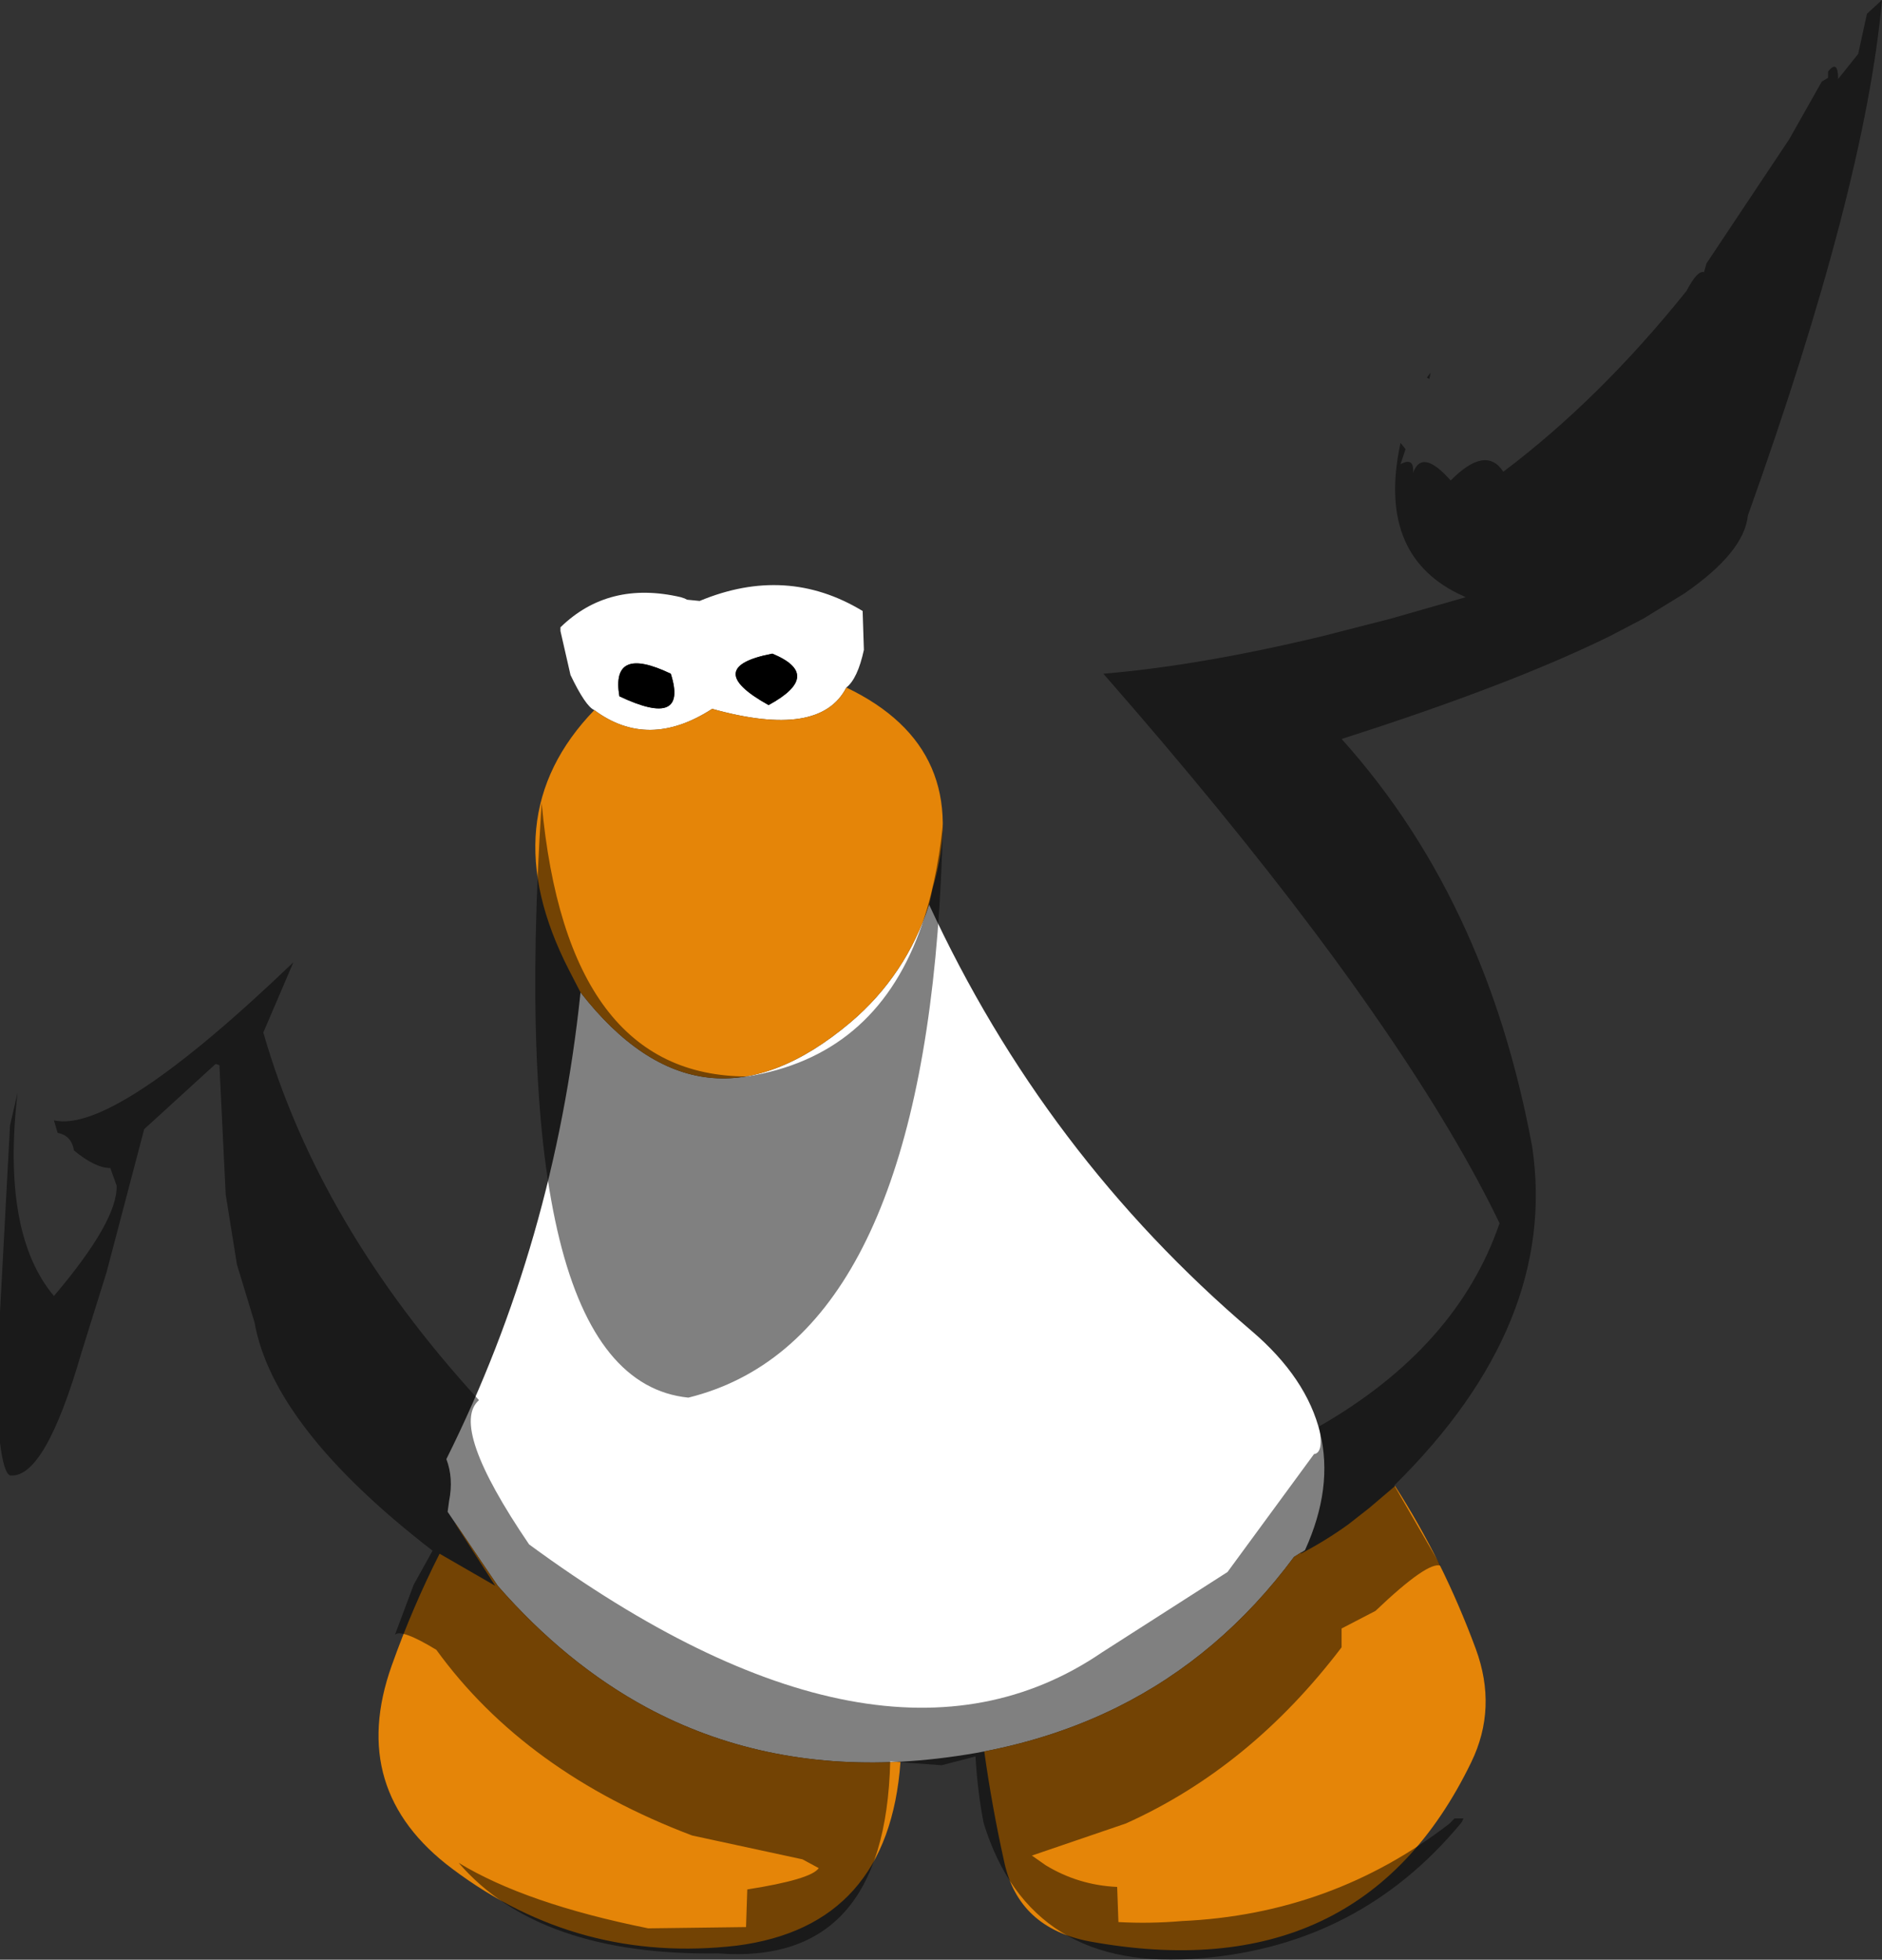 <?xml version="1.0" encoding="UTF-8" standalone="no"?>
<svg xmlns:ffdec="https://www.free-decompiler.com/flash" xmlns:xlink="http://www.w3.org/1999/xlink" ffdec:objectType="shape" height="390.5px" width="375.25px" xmlns="http://www.w3.org/2000/svg">
  <rect width="100%" height="100%" fill="#333333" stroke="none"/>
  <g transform="matrix(1.0, 0.0, 0.0, 1.0, 186.25, 186.75)">
    <path d="M-16.7 17.0 Q-5.6 7.6 -1.0 -6.5 22.0 43.3 63.3 78.45 85.3 97.2 73.95 122.15 L73.25 122.6 73.25 122.55 71.75 123.5 Q57.1 143.25 36.4 153.5 24.25 159.5 10.0 162.25 L8.4 162.55 Q0.65 163.9 -6.7 164.3 -34.5 165.75 -57.3 153.5 -73.4 144.8 -87.0 129.25 L-97.0 114.5 -96.7 112.3 Q-95.8 107.8 -97.25 104.0 -75.7 60.8 -70.5 11.0 -46.35 41.95 -16.7 17.0" fill="#ffffff" fill-rule="evenodd" stroke="none"/>
    <path d="M-67.75 -45.25 Q-69.5 -46.0 -72.5 -52.25 L-74.5 -61.0 -74.5 -61.75 Q-64.9 -71.1 -50.5 -67.75 L-49.75 -67.5 -49.25 -67.25 -46.75 -67.0 Q-29.45 -74.2 -14.25 -65.0 L-14.0 -57.25 Q-15.25 -51.5 -17.5 -49.75 -22.75 -39.5 -44.25 -45.5 -57.0 -37.25 -67.75 -45.25 M-33.0 -46.25 Q-22.0 -52.25 -32.25 -56.5 -46.5 -53.75 -33.0 -46.25 M-62.75 -48.0 Q-49.0 -41.5 -52.5 -52.5 -64.5 -58.25 -62.75 -48.0" fill="#ffffff" fill-rule="evenodd" stroke="none"/>
    <path d="M-17.5 -49.75 Q7.9 -37.6 -0.25 -9.9 L-1.0 -6.5 Q-5.6 7.6 -16.7 17.0 -46.35 41.95 -70.5 11.0 L-72.8 6.55 Q-88.4 -23.9 -67.75 -45.25 -57.0 -37.25 -44.25 -45.5 -22.75 -39.5 -17.5 -49.75 M71.75 123.5 L73.25 122.55 73.25 122.6 73.1 122.85 Q78.1 120.25 82.6 117.0 L86.75 113.75 91.75 109.5 91.9 109.35 Q101.5 124.25 108.0 141.8 112.35 153.6 107.1 164.4 85.0 210.0 30.95 200.1 16.85 197.4 14.0 184.35 11.55 173.35 10.0 162.25 24.25 159.5 36.4 153.5 57.1 143.25 71.75 123.5 M-98.6 122.85 L-87.5 129.25 -95.45 116.9 -95.4 116.85 -87.0 129.25 Q-73.4 144.8 -57.3 153.5 -34.5 165.75 -6.7 164.3 -9.05 197.05 -39.35 200.95 -70.85 204.6 -96.05 185.65 -117.0 170.0 -108.15 145.15 -104.0 133.5 -98.6 122.85" fill="#e58508" fill-rule="evenodd" stroke="none"/>
    <path d="M-62.75 -48.0 Q-64.5 -58.25 -52.5 -52.5 -49.0 -41.5 -62.75 -48.0 M-33.0 -46.25 Q-46.5 -53.75 -32.25 -56.5 -22.0 -52.25 -33.0 -46.25" fill="#000000" fill-rule="evenodd" stroke="none"/>
    <path d="M150.0 -128.75 Q152.25 -133.0 153.5 -132.5 L154.0 -134.25 170.5 -159.0 177.0 -170.5 178.25 -171.25 178.25 -172.5 Q180.25 -175.0 180.25 -171.0 L184.25 -176.0 186.0 -184.0 189.0 -186.75 Q185.6 -149.25 162.25 -84.0 161.5 -76.7 149.6 -68.5 L141.45 -63.5 134.75 -60.0 Q115.05 -50.3 81.25 -39.5 96.5 -22.55 106.2 -1.0 110.3 8.1 113.4 18.0 116.95 29.35 119.25 41.75 124.5 77.0 91.75 109.25 L101.0 125.25 Q98.5 124.25 88.0 134.25 L81.25 137.75 81.25 141.5 Q63.05 165.45 38.25 176.6 L19.5 183.0 22.2 184.9 Q28.75 188.9 36.5 189.25 L36.75 196.25 Q42.95 196.6 49.4 196.05 79.4 194.7 102.8 176.6 L103.75 175.6 105.55 175.6 105.25 176.25 105.0 176.6 Q84.9 200.8 53.4 203.45 19.2 206.55 9.9 176.6 8.7 170.65 8.25 163.25 L1.5 165.0 -8.75 164.25 Q-9.75 205.0 -43.0 202.5 -78.8 203.0 -94.8 184.45 -81.4 192.6 -57.0 197.5 L-37.5 197.25 -37.25 189.75 Q-24.5 187.75 -23.0 185.5 -24.6 184.65 -26.25 183.75 L-48.25 179.0 Q-81.55 166.4 -99.25 142.0 -106.25 137.75 -107.5 139.0 L-103.75 129.0 -100.0 122.25 Q-131.75 97.75 -135.5 76.75 L-139.0 65.25 -141.25 51.25 -142.5 25.5 -143.25 25.25 -157.5 38.25 -165.0 66.75 -170.0 82.75 Q-177.3 108.0 -184.25 107.25 -185.5 106.75 -186.25 100.75 L-186.25 74.75 -184.25 37.5 -182.75 31.0 Q-186.0 59.0 -175.5 71.5 -162.75 56.5 -163.0 49.5 L-164.25 46.0 Q-167.25 46.0 -171.5 42.5 -172.0 39.5 -174.75 39.0 L-175.5 36.5 Q-163.5 39.25 -127.75 5.0 L-133.75 19.0 Q-122.7 57.4 -90.75 92.25 -96.75 97.5 -80.75 121.0 -10.5 172.5 33.5 142.5 L58.5 126.5 75.75 103.0 Q77.75 102.75 76.75 97.5 104.25 81.75 112.75 57.0 104.3 39.5 89.55 18.0 83.3 8.85 75.9 -1.0 58.1 -24.7 33.75 -52.5 52.95 -54.1 77.5 -60.0 L91.15 -63.5 106.0 -67.75 104.4 -68.5 Q88.25 -76.55 93.0 -98.5 L94.0 -97.25 93.0 -94.25 Q95.75 -95.75 95.5 -92.5 97.25 -97.5 103.0 -91.0 110.0 -98.1 113.5 -92.75 132.75 -107.25 150.0 -128.75 M99.0 -112.5 L98.75 -111.25 98.25 -111.5 99.0 -112.5 M0.7 -1.0 Q-5.85 81.1 -49.0 91.75 -85.75 88.0 -78.25 -26.75 -73.25 27.75 -37.25 27.75 -12.15 23.75 -2.95 -1.0 0.5 -10.3 1.75 -22.5 1.5 -11.2 0.7 -1.0" fill="#000000" fill-opacity="0.498" fill-rule="evenodd" stroke="none"/>
  </g>
</svg>
